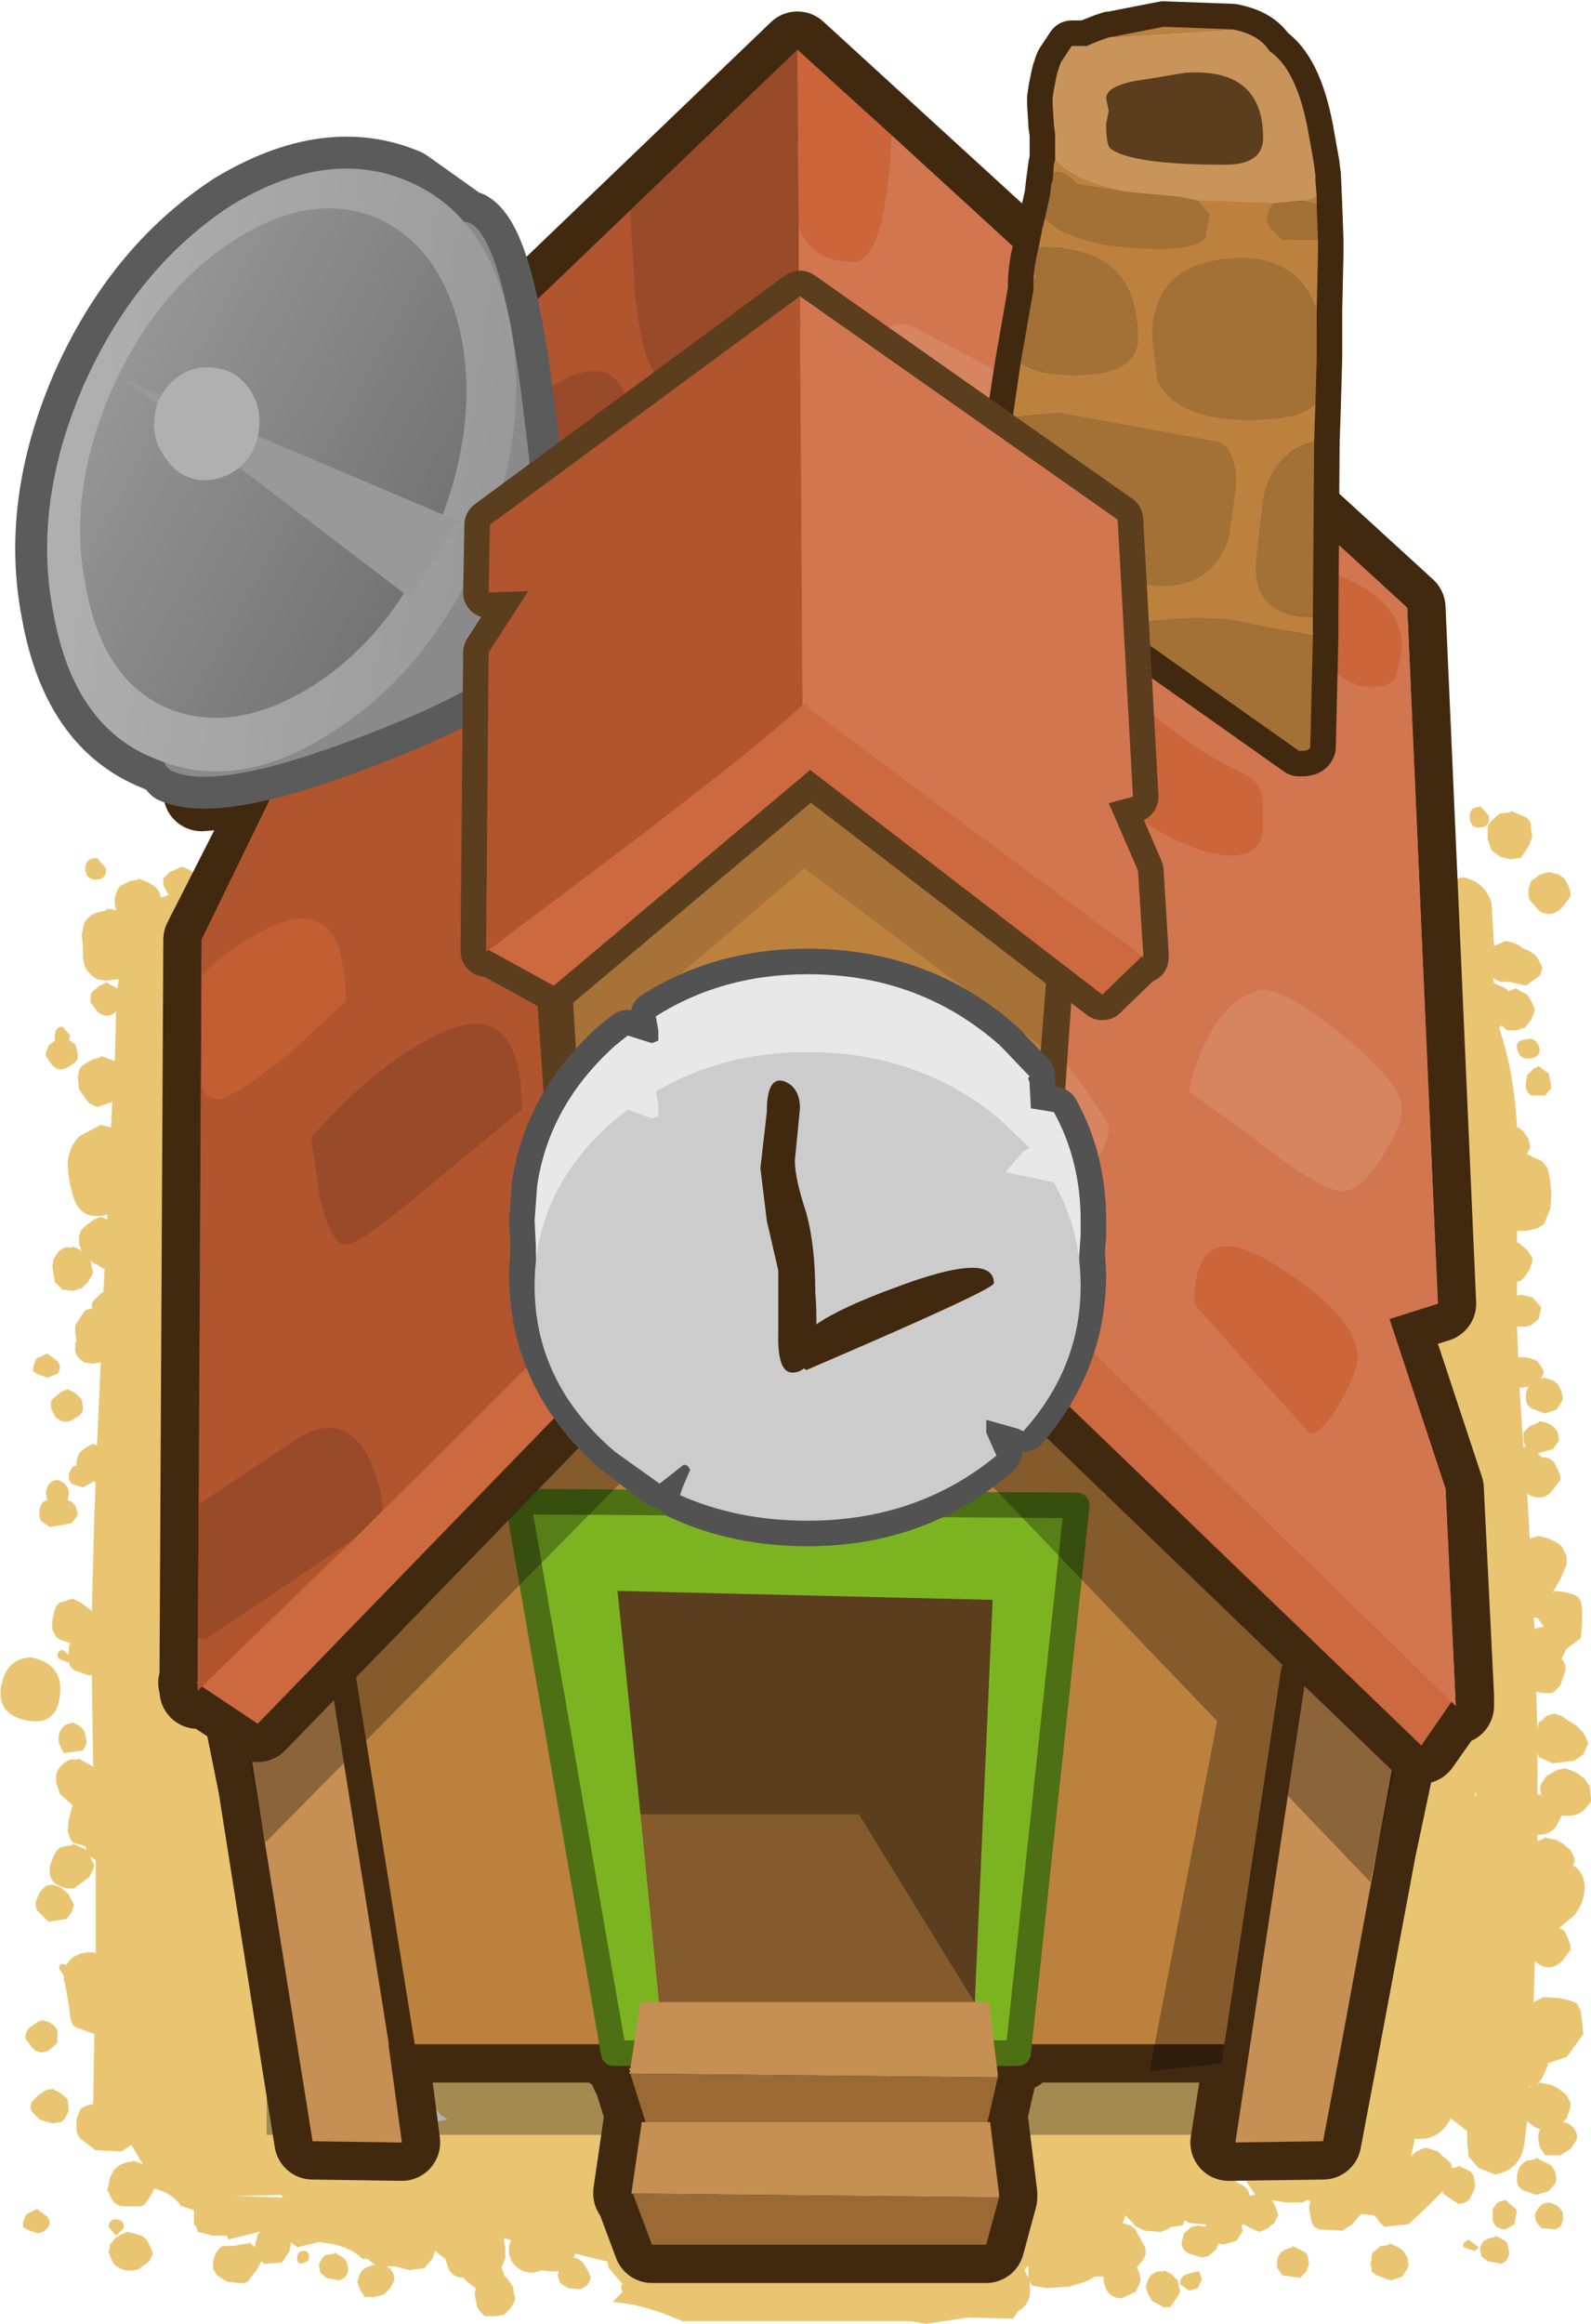 <?xml version="1.0" encoding="UTF-8" standalone="no"?>
<svg xmlns:xlink="http://www.w3.org/1999/xlink" height="91.0px" width="62.35px" xmlns="http://www.w3.org/2000/svg">
  <g transform="matrix(1.0, 0.0, 0.0, 1.0, -0.3, 27.15)">
    <path d="M61.85 7.8 L61.85 7.95 61.55 8.35 Q61.15 8.8 60.65 8.55 L60.25 8.1 60.2 7.95 60.2 7.8 60.2 7.65 60.25 7.5 60.3 7.35 60.45 7.25 60.65 7.1 61.0 7.0 61.4 7.1 61.6 7.25 61.75 7.5 61.85 7.8 M61.1 15.45 L60.85 15.75 60.3 15.75 60.2 15.65 60.1 15.5 60.1 15.2 60.15 14.95 60.4 14.7 60.6 14.6 61.0 14.9 61.1 15.45 M60.6 54.4 L60.85 54.45 61.1 54.5 61.4 54.65 61.7 54.9 61.85 55.2 61.85 55.35 61.75 55.65 61.7 55.8 61.55 55.95 61.75 56.0 61.95 56.15 62.05 56.3 62.1 56.45 62.1 56.6 62.05 56.7 61.85 57.0 61.45 57.25 60.85 57.25 60.75 57.1 60.65 56.95 60.6 56.7 Q60.55 56.45 60.65 56.25 L60.7 56.25 60.45 56.15 60.25 56.0 60.15 55.9 60.05 56.7 Q59.95 57.8 58.9 58.0 L58.25 57.75 57.85 57.3 57.8 56.75 57.8 56.3 57.15 55.8 57.1 55.9 Q56.65 56.7 55.75 56.6 L55.6 57.3 55.8 57.1 56.15 56.95 56.35 57.0 56.65 57.1 56.8 57.25 56.85 57.3 57.0 57.4 57.15 57.55 57.2 57.75 57.25 57.75 57.45 57.7 57.45 57.65 57.75 57.8 57.95 57.9 58.05 58.05 58.1 58.35 58.1 58.5 58.05 58.65 57.9 58.95 Q57.75 59.15 57.45 59.15 L56.85 58.75 56.85 58.65 56.3 59.2 55.5 59.95 54.55 60.05 54.35 59.85 54.25 59.7 54.15 59.6 53.65 59.55 53.55 59.65 53.3 59.95 52.9 60.2 52.0 60.15 51.8 60.05 51.7 59.85 51.65 59.6 51.6 59.3 51.65 59.05 51.55 59.0 51.5 59.0 51.35 59.1 51.25 59.1 50.7 59.1 50.15 59.0 50.3 59.3 50.4 59.6 50.3 59.75 50.25 59.9 50.1 60.0 50.0 60.1 49.9 60.15 49.65 60.25 49.3 60.1 49.05 59.95 48.95 60.0 49.0 60.2 48.95 60.3 48.75 60.6 48.25 60.75 48.05 60.7 47.95 60.95 47.65 61.2 47.4 61.25 46.9 61.1 Q46.65 61.0 46.6 60.7 L46.7 60.3 47.0 60.05 47.25 60.0 47.55 60.05 47.55 60.0 47.55 59.95 47.45 59.95 46.9 59.9 46.75 59.8 46.7 59.85 46.65 60.0 46.55 60.0 46.3 60.05 46.2 60.05 46.05 60.15 45.8 60.25 45.15 60.2 44.75 60.0 44.7 59.9 44.4 59.6 44.3 59.9 44.6 60.0 44.8 60.15 44.95 60.45 45.0 60.5 45.0 60.55 45.15 60.8 45.2 60.95 45.2 61.1 45.15 61.25 45.05 61.4 44.85 61.65 44.95 61.85 45.0 62.15 44.95 62.3 44.8 62.6 44.25 62.85 Q43.85 62.85 43.65 62.5 L43.6 62.35 43.55 62.2 43.55 62.05 43.55 62.0 43.2 62.0 42.85 62.2 42.15 62.4 41.3 62.45 40.75 62.35 40.65 62.2 40.65 62.35 Q40.75 63.05 40.2 63.35 L40.0 63.65 38.25 63.6 36.6 63.85 36.0 63.75 27.05 63.75 Q25.45 63.05 24.3 63.0 L24.7 62.6 24.65 62.5 24.65 62.35 24.7 62.3 24.15 61.65 24.1 61.4 24.05 61.4 22.85 61.1 22.8 61.2 22.8 61.25 22.95 61.3 23.15 61.45 23.25 61.6 23.4 61.9 23.45 62.05 23.4 62.2 23.3 62.35 23.05 62.5 22.55 62.45 22.25 62.25 22.2 62.1 22.15 61.95 22.2 61.8 21.85 61.8 21.55 61.75 21.2 61.85 Q20.65 61.85 20.35 61.4 L20.25 61.1 20.25 60.95 20.25 60.8 20.3 60.65 20.35 60.6 20.25 60.55 20.1 60.5 20.05 60.5 20.05 60.6 20.1 60.85 20.1 61.3 19.95 61.65 20.0 61.75 20.05 61.9 20.05 61.95 20.2 62.1 20.4 62.4 20.45 62.7 20.5 62.85 20.45 63.0 20.3 63.25 20.05 63.5 19.7 63.55 19.3 63.55 19.1 63.35 19.0 63.2 18.95 62.95 18.9 62.65 18.95 62.45 18.8 62.35 18.5 62.1 18.5 62.05 Q18.1 62.05 17.9 61.75 L17.75 61.3 17.35 61.0 17.25 61.3 16.95 61.65 16.75 61.7 16.65 61.7 16.35 61.75 15.8 61.6 15.55 61.6 15.45 61.6 15.6 61.7 15.7 61.85 15.75 62.0 15.75 62.15 15.6 62.45 15.35 62.7 14.95 62.8 14.6 62.8 14.5 62.65 14.4 62.5 14.35 62.35 14.3 62.2 14.35 62.05 14.4 61.9 14.5 61.75 14.65 61.65 14.9 61.55 15.0 61.55 14.7 61.3 14.5 61.3 Q13.95 60.75 12.8 60.65 L11.95 60.85 11.7 60.65 11.7 60.7 11.65 61.0 11.35 61.45 10.65 61.5 10.55 61.4 10.35 61.75 10.0 62.2 9.9 62.25 9.65 62.25 9.2 62.2 8.8 61.95 8.65 61.7 8.65 61.55 8.65 61.4 8.7 61.25 8.75 61.1 8.85 60.95 8.95 60.85 9.05 60.8 9.25 60.8 9.45 60.8 9.7 60.75 10.05 60.7 10.05 60.65 10.3 60.85 10.3 60.75 10.4 60.35 10.5 60.25 10.45 60.25 9.25 60.55 9.2 60.4 9.1 60.4 8.65 60.4 8.05 60.25 8.0 60.05 7.9 59.95 7.9 59.8 7.9 59.5 7.9 59.4 7.45 59.25 7.4 59.25 Q7.1 58.75 6.35 58.55 L6.25 58.75 6.1 59.0 5.95 59.2 5.8 59.25 5.2 59.25 Q4.8 59.25 4.65 58.9 L4.5 58.6 4.55 58.45 4.6 58.15 4.75 57.85 Q5.05 57.5 5.5 57.5 L5.5 57.45 5.9 57.6 5.45 56.85 5.05 57.1 4.05 57.05 3.45 56.6 3.35 56.45 3.3 56.3 3.3 56.15 3.3 56.0 3.3 55.85 3.35 55.7 3.4 55.55 3.5 55.4 3.7 55.3 3.95 55.25 4.0 52.5 3.3 52.25 3.15 52.15 3.05 51.85 3.0 51.4 2.9 50.8 2.8 50.35 2.8 50.2 2.65 50.0 Q2.55 49.8 2.75 49.75 L2.9 49.8 3.0 49.65 3.15 49.5 3.35 49.4 3.45 49.35 3.75 49.3 3.95 49.3 4.05 49.35 4.05 45.7 3.85 45.55 3.85 45.6 4.0 45.9 3.95 46.05 3.8 46.35 3.2 46.8 Q2.75 46.85 2.4 46.55 L2.3 46.4 2.25 46.25 2.25 45.95 2.35 45.65 2.5 45.35 2.65 45.2 2.85 45.15 3.15 45.1 3.15 45.05 3.5 45.2 3.7 45.3 3.65 45.2 3.65 45.15 3.15 45.0 3.05 44.85 2.95 44.55 3.0 44.1 3.1 43.7 3.15 43.55 2.65 43.1 2.5 42.65 2.5 42.35 2.55 42.2 2.65 42.05 2.8 41.9 2.95 41.8 3.05 41.75 3.35 41.75 3.35 41.7 3.9 42.0 3.95 42.05 3.9 38.45 3.75 38.45 3.2 38.25 3.05 38.1 3.0 37.95 2.95 37.95 2.6 37.8 Q2.45 37.55 2.75 37.45 L3.0 37.65 3.0 37.35 3.05 37.2 2.65 37.05 2.5 36.95 2.4 36.75 2.35 36.65 2.35 36.5 2.35 36.35 2.4 36.05 2.5 35.75 2.65 35.6 2.85 35.55 3.15 35.45 3.45 35.6 3.8 35.85 3.9 35.95 4.0 32.1 4.05 30.9 3.95 30.85 3.9 30.9 3.55 31.1 3.1 30.95 3.0 30.8 3.0 30.65 3.0 30.55 3.1 30.35 3.2 30.25 3.3 30.25 3.3 30.2 3.3 30.05 3.35 29.9 3.4 29.75 3.65 29.55 3.9 29.4 3.95 29.4 4.1 29.45 4.25 26.2 3.95 26.25 3.6 26.2 3.4 26.05 3.3 25.9 3.25 25.75 3.25 25.6 3.25 25.45 3.3 25.35 3.25 25.05 3.25 24.75 3.4 24.5 3.65 24.15 3.85 24.1 3.9 24.1 3.9 24.05 3.9 23.9 3.95 23.8 4.25 23.5 4.35 23.45 4.4 22.55 4.15 22.4 3.95 22.3 3.85 22.2 3.9 22.5 3.95 22.65 3.9 22.8 3.75 23.05 3.5 23.3 3.15 23.4 2.75 23.35 2.55 23.15 2.45 23.05 2.4 22.75 2.35 22.45 2.4 22.15 2.5 22.0 2.6 21.85 2.75 21.75 2.85 21.7 3.15 21.7 3.15 21.65 3.45 21.8 3.5 21.85 3.4 21.55 3.4 21.25 3.45 21.1 3.5 21.0 3.65 20.85 4.0 20.6 4.25 20.5 4.5 20.6 4.5 20.4 4.35 20.45 Q3.5 20.6 3.2 19.8 3.0 19.2 2.95 18.5 2.95 17.85 3.4 17.35 L4.25 16.9 4.65 17.0 4.7 16.0 4.4 16.1 4.1 16.2 3.8 16.05 3.6 15.8 3.4 15.5 3.35 15.05 3.4 14.75 3.5 14.6 3.65 14.5 3.9 14.35 4.25 14.25 4.25 14.2 4.65 14.35 4.8 14.4 4.85 12.45 4.8 12.5 Q4.5 12.75 4.15 12.5 L3.85 12.1 3.85 11.95 3.85 11.8 3.95 11.65 4.2 11.45 4.45 11.35 4.45 11.3 4.7 11.45 4.9 11.55 4.95 11.2 4.85 11.2 4.45 11.25 4.1 11.2 3.9 11.05 3.75 10.9 3.65 10.75 3.6 10.6 3.55 10.35 3.55 9.9 3.5 9.45 3.6 9.0 3.7 8.85 3.85 8.7 4.05 8.6 4.45 8.5 4.45 8.45 4.65 8.45 4.85 8.5 4.8 8.3 4.8 8.0 4.9 7.7 5.0 7.55 5.2 7.45 5.4 7.35 5.7 7.3 5.7 7.25 6.1 7.4 6.35 7.55 6.45 7.65 6.55 7.8 6.6 7.95 6.6 8.0 6.9 7.9 6.9 7.85 6.85 7.8 6.7 7.5 6.7 7.35 6.7 7.25 6.95 7.0 7.4 6.8 7.45 6.8 7.7 6.9 7.9 7.05 8.0 7.2 8.05 7.45 8.0 7.6 7.95 7.75 7.8 7.9 7.85 8.25 7.6 8.65 7.8 8.65 8.15 8.8 8.45 9.05 8.6 9.35 8.6 9.5 8.55 9.65 8.5 9.8 8.45 9.95 8.4 10.05 8.1 10.35 Q8.95 11.5 8.75 13.65 8.65 14.55 8.7 15.55 L9.2 22.8 9.4 25.45 9.45 30.2 9.5 32.1 9.65 34.0 Q12.7 33.7 12.6 37.6 L12.55 40.65 Q13.35 41.45 13.65 42.75 L14.15 46.05 14.5 49.35 14.6 51.6 19.25 51.25 21.75 51.55 26.0 51.85 33.2 52.2 34.9 52.6 38.6 52.2 46.05 51.75 49.45 51.1 Q50.0 51.05 50.1 53.0 L51.2 50.7 Q51.7 49.8 52.6 49.3 L52.6 48.55 52.7 47.25 52.85 45.9 Q52.85 45.0 53.7 44.55 L53.7 44.4 53.7 44.25 53.7 43.95 53.7 43.55 53.85 43.1 54.1 42.8 54.2 42.75 53.9 42.45 53.85 42.3 53.8 42.15 53.8 42.0 53.8 41.85 53.8 41.7 53.85 41.4 53.9 41.25 54.0 41.1 54.2 40.95 54.3 40.9 54.45 40.85 54.75 40.8 54.75 40.75 54.8 40.75 54.8 40.55 55.2 39.9 Q55.5 39.6 55.95 39.6 L56.2 39.7 56.2 39.6 55.75 39.2 55.6 38.6 55.65 38.15 55.75 37.85 55.9 37.75 56.15 37.6 56.25 37.6 56.2 36.35 Q56.1 35.25 57.0 34.75 L57.25 34.75 57.9 35.0 58.1 35.25 58.15 35.35 57.95 31.35 Q57.5 32.75 57.0 32.75 55.35 32.75 55.05 30.25 L55.05 27.6 Q55.05 23.25 57.0 21.95 57.4 21.65 57.75 21.65 L57.55 16.95 57.55 16.5 57.5 16.45 56.95 16.2 56.8 16.1 56.7 15.05 56.75 13.75 56.75 13.15 55.95 12.5 55.85 12.25 55.85 12.1 55.95 11.85 56.35 11.45 56.95 11.3 56.95 10.7 56.75 9.95 Q56.55 9.6 56.7 9.25 L56.45 9.1 56.25 8.95 56.1 8.8 55.95 8.5 55.85 8.2 55.85 8.05 55.95 7.8 Q56.15 7.5 56.45 7.45 L57.65 7.2 Q58.5 7.4 58.75 8.2 L58.85 9.85 58.85 9.9 58.95 9.85 59.3 9.7 59.55 9.75 59.8 9.85 60.0 10.0 60.15 10.05 60.4 10.2 60.55 10.35 60.7 10.65 60.75 10.75 60.65 11.05 60.1 11.45 59.45 11.3 59.3 11.3 59.1 11.3 58.8 11.15 58.85 11.35 59.3 11.55 59.45 11.7 59.45 11.65 59.7 11.55 59.95 11.7 60.15 11.8 60.25 11.95 60.4 12.25 60.45 12.4 60.4 12.55 60.3 12.8 60.05 13.1 59.7 13.2 59.35 13.2 59.15 13.0 59.05 13.1 Q59.65 14.9 59.75 17.0 L59.8 17.0 60.0 17.15 60.2 17.45 60.25 17.7 60.25 17.85 60.15 18.0 60.15 18.05 60.45 18.2 60.7 18.3 60.85 18.45 60.95 18.6 61.05 19.05 61.1 19.65 61.05 20.2 60.8 20.8 60.55 20.95 60.1 21.05 59.75 21.05 59.75 21.5 59.85 21.55 60.15 21.8 60.35 22.1 60.35 22.25 60.3 22.4 60.25 22.55 60.15 22.7 60.05 22.85 59.9 23.0 59.75 23.05 59.75 23.6 59.9 23.55 60.35 23.65 60.7 24.05 60.6 24.5 60.3 24.75 60.1 24.8 59.9 24.8 59.75 24.8 59.8 26.0 59.9 26.0 60.1 26.0 60.3 26.05 60.55 26.15 60.75 26.45 60.8 26.6 60.7 26.85 60.8 26.8 61.15 26.9 61.35 27.05 61.5 27.35 61.55 27.6 61.5 27.75 61.3 28.05 60.85 28.2 60.3 28.0 60.15 27.85 60.1 27.7 60.1 27.55 60.1 27.4 60.15 27.25 60.2 27.15 59.85 27.2 60.0 29.55 60.05 29.5 60.1 29.5 60.05 29.4 60.0 29.25 60.0 29.1 60.0 28.95 60.25 28.7 60.6 28.55 60.6 28.5 60.85 28.55 61.1 28.65 61.25 28.8 61.35 28.95 61.4 29.25 61.3 29.4 61.15 29.6 60.6 29.75 60.55 29.75 60.7 29.9 61.0 29.95 61.2 30.1 61.35 30.4 61.45 30.65 61.45 30.8 61.15 31.2 Q60.8 31.65 60.25 31.4 L60.15 31.35 60.25 33.1 60.6 33.0 61.0 33.1 61.3 33.25 61.5 33.4 61.65 33.7 61.7 33.8 61.7 34.1 61.45 34.7 61.15 35.2 61.2 35.2 61.2 35.15 61.65 35.2 62.0 35.3 62.15 35.4 62.25 35.55 62.3 35.85 62.3 36.45 62.25 37.0 61.65 37.45 61.65 37.5 61.5 37.8 61.6 37.95 61.65 38.1 61.65 38.25 61.55 38.55 61.45 38.85 61.2 39.1 61.1 39.15 60.8 39.15 60.5 39.1 60.55 40.55 60.6 40.3 60.75 40.2 60.9 40.05 61.2 39.95 61.5 40.05 61.8 40.25 62.05 40.4 62.35 40.7 62.55 41.1 62.35 41.55 62.0 41.8 61.15 41.9 60.6 41.65 60.55 41.5 60.55 43.15 60.6 43.1 60.7 43.15 60.65 42.85 60.7 42.7 60.8 42.55 60.9 42.4 61.35 42.15 61.65 42.1 62.05 42.25 62.4 42.5 62.6 42.8 62.65 43.25 62.65 43.4 62.45 43.65 Q62.15 44.0 61.65 43.95 L61.5 43.95 61.45 44.05 61.3 44.35 Q61.05 44.7 60.6 44.7 L60.55 44.7 60.55 44.95 60.8 44.85 60.8 44.8 61.05 44.85 61.3 44.9 61.55 45.05 61.85 45.3 62.0 45.6 62.0 45.75 61.95 45.9 62.1 46.0 Q62.4 46.3 62.4 46.75 62.4 47.35 62.0 47.85 L61.4 48.35 61.6 48.45 61.75 48.75 61.85 49.05 61.85 49.2 61.55 49.6 Q61.15 50.05 60.65 49.8 L60.45 49.65 60.4 51.25 60.8 51.05 61.45 51.1 61.85 51.2 62.1 51.3 62.25 51.6 62.35 52.5 61.7 53.4 60.95 53.65 60.95 53.75 60.75 54.2 60.6 54.4 60.55 54.5 60.6 54.45 60.6 54.4 M58.3 4.4 L58.65 4.8 Q58.7 5.25 58.3 5.25 57.95 5.3 57.9 4.9 57.85 4.45 58.3 4.45 L58.3 4.4 M59.2 4.7 L59.5 4.65 59.5 4.6 59.85 4.75 60.1 4.85 60.25 5.0 60.3 5.15 60.3 5.3 60.35 5.6 60.25 5.9 60.1 6.15 59.9 6.45 59.8 6.45 59.5 6.5 59.1 6.4 58.75 6.15 58.7 6.0 58.65 5.85 58.6 5.7 58.6 5.55 58.6 5.4 58.6 5.25 58.65 5.1 58.8 4.95 58.95 4.8 59.1 4.7 59.2 4.7 M60.6 13.8 Q60.75 14.2 60.3 14.3 59.9 14.35 59.8 14.05 59.6 13.6 60.1 13.55 60.45 13.45 60.6 13.8 M60.55 36.6 L60.8 36.55 60.55 36.2 60.4 36.2 60.45 36.65 60.55 36.6 M58.15 43.1 L58.1 43.05 58.1 43.1 58.1 43.2 58.15 43.2 58.15 43.1 M4.45 6.85 Q4.5 7.25 4.1 7.3 3.7 7.3 3.65 6.95 3.6 6.45 4.1 6.45 L4.45 6.85 M3.05 13.4 L3.0 13.6 3.05 13.6 3.25 13.75 3.3 13.9 3.35 14.15 3.35 14.3 3.25 14.45 2.95 14.65 Q2.55 14.85 2.3 14.5 L2.1 14.2 2.1 14.05 2.15 13.95 2.2 13.8 2.45 13.6 2.45 13.35 Q2.5 13.05 2.75 13.05 L3.05 13.4 M2.95 27.25 L3.25 27.4 3.4 27.55 3.5 27.65 3.55 27.95 3.55 28.1 3.45 28.25 3.15 28.45 Q2.75 28.65 2.45 28.3 L2.3 28.0 2.3 27.85 2.3 27.7 2.4 27.6 2.7 27.35 2.95 27.25 M2.55 26.65 L2.15 26.8 1.75 26.65 1.6 26.55 1.6 26.4 1.65 26.25 1.7 26.1 Q1.75 26.0 1.85 26.0 L2.15 25.85 2.55 26.15 Q2.75 26.4 2.55 26.65 M3.25 31.8 L3.3 31.95 3.35 32.1 3.3 32.25 3.1 32.5 2.25 32.65 1.9 32.4 1.85 32.25 1.85 32.1 1.85 31.95 1.9 31.8 2.0 31.65 2.15 31.6 2.1 31.3 Q2.15 30.85 2.55 30.8 3.0 30.95 3.0 31.35 L2.95 31.6 3.1 31.65 3.25 31.8 M0.4 38.65 Q0.65 37.8 1.5 37.75 2.8 38.0 2.65 39.25 2.5 40.5 1.25 40.2 0.05 39.9 0.4 38.65 M3.65 40.8 L3.7 41.1 3.55 41.4 2.8 41.5 2.6 41.1 2.6 40.95 2.6 40.8 2.65 40.65 2.75 40.5 2.85 40.4 3.15 40.3 3.35 40.4 3.5 40.5 3.6 40.65 3.65 40.8 M1.75 47.65 L1.7 47.5 1.7 47.35 1.75 47.2 1.85 46.95 2.1 46.7 2.35 46.65 2.65 46.75 2.85 46.9 3.0 47.05 3.15 47.35 3.2 47.45 3.1 47.75 2.9 48.0 2.2 48.1 1.75 47.65 M38.65 56.4 L35.9 56.25 34.65 56.05 29.7 56.7 25.5 57.25 26.55 57.45 26.95 57.65 27.1 57.9 26.9 58.2 26.9 58.25 27.1 59.25 27.1 59.55 27.3 60.65 27.0 61.75 26.9 61.95 27.25 61.95 Q27.4 60.5 29.8 60.25 32.3 60.0 32.3 61.9 L32.3 62.15 34.05 62.1 38.1 62.25 38.05 61.85 Q37.95 61.5 38.1 61.1 L38.5 60.5 38.8 60.25 38.65 59.5 38.35 58.3 Q38.25 57.7 38.45 57.15 L38.65 56.75 38.65 56.4 M14.5 54.6 L14.5 54.9 14.5 55.2 14.5 55.5 14.5 55.8 14.7 56.0 16.7 56.05 Q16.85 55.95 16.95 55.95 L17.05 56.0 17.85 55.85 17.6 55.7 17.45 55.5 14.5 54.4 14.5 54.6 M12.1 61.5 Q11.9 61.45 11.95 61.2 12.0 60.95 12.3 61.0 12.5 61.15 12.35 61.4 L12.1 61.5 M13.4 61.05 L13.65 61.2 13.8 61.3 13.9 61.45 13.95 61.75 13.9 61.9 13.8 62.05 13.6 62.15 13.1 62.05 12.85 61.85 12.8 61.55 12.85 61.4 12.95 61.25 13.05 61.15 13.15 61.15 13.4 61.1 13.4 61.05 M11.3 58.8 L9.55 58.85 11.4 58.9 11.3 58.8 M2.25 52.05 L2.45 52.2 2.55 52.35 2.55 52.65 2.55 52.8 2.5 52.9 2.2 53.15 Q1.75 53.35 1.5 52.95 L1.3 52.7 1.3 52.55 1.35 52.4 1.45 52.25 1.75 52.05 1.95 51.95 2.25 52.05 M2.1 54.7 L2.35 54.65 2.65 54.8 2.95 55.05 3.0 55.5 2.85 55.8 2.7 55.95 2.35 56.0 1.85 55.85 1.6 55.6 1.5 55.45 1.5 55.3 1.55 55.15 1.8 54.9 2.1 54.7 M1.75 59.35 L2.15 59.65 Q2.35 59.9 2.15 60.1 2.0 60.3 1.75 60.3 L1.35 60.15 1.2 60.05 1.2 59.9 1.25 59.75 1.3 59.6 1.45 59.5 1.75 59.35 M4.55 61.05 L4.6 60.9 4.6 60.75 4.7 60.65 4.8 60.5 5.05 60.35 5.3 60.25 5.5 60.3 5.85 60.4 6.05 60.55 6.2 60.85 6.3 61.1 6.15 61.4 5.75 61.7 Q5.2 61.9 4.75 61.5 L4.55 61.05 M4.55 60.05 Q4.6 59.75 4.85 59.75 5.2 59.8 5.15 60.1 L4.85 60.4 4.55 60.05 M61.0 58.65 L60.5 58.8 59.95 58.6 59.8 58.45 59.75 58.3 59.75 58.15 59.75 58.0 59.8 57.85 59.85 57.7 60.0 57.55 60.15 57.45 60.25 57.45 60.45 57.4 60.5 57.35 60.8 57.5 61.1 57.65 61.25 57.9 61.3 58.2 61.25 58.35 61.0 58.65 M61.25 60.15 L60.7 60.1 60.5 59.85 60.45 59.6 60.5 59.45 60.6 59.3 60.7 59.2 60.75 59.15 61.0 59.1 61.3 59.2 61.45 59.35 61.55 59.5 61.55 59.8 61.5 59.95 61.45 60.05 61.25 60.15 M60.3 54.55 L60.4 54.55 60.2 54.55 60.2 54.6 60.3 54.55 M51.25 60.95 L51.45 61.05 51.55 61.2 51.6 61.5 51.55 61.65 51.5 61.8 51.25 62.05 50.55 61.95 50.35 61.65 50.35 61.5 50.35 61.35 50.4 61.2 50.5 61.05 50.65 60.95 50.95 60.85 50.95 60.8 51.25 60.95 M54.05 61.2 L54.1 61.05 54.3 60.9 54.4 60.8 54.5 60.8 54.75 60.75 54.75 60.7 55.1 60.85 55.3 61.0 55.45 61.25 55.5 61.55 55.45 61.7 55.25 62.0 54.8 62.15 54.25 61.95 54.05 61.8 54.05 61.65 54.0 61.5 54.05 61.35 54.05 61.2 M57.65 60.85 L57.65 60.7 57.85 60.55 58.25 60.85 58.1 61.0 57.65 60.85 M59.65 59.95 L59.3 60.15 Q58.9 60.15 58.8 59.8 L58.8 59.65 58.8 59.5 58.8 59.35 58.9 59.2 59.0 59.1 59.1 59.05 59.3 59.0 59.75 59.4 59.65 59.95 M58.9 60.4 L59.2 60.55 59.35 60.65 59.4 60.8 59.45 61.1 59.4 61.25 59.3 61.4 59.15 61.5 58.6 61.4 58.35 61.2 58.3 60.9 58.35 60.75 58.45 60.6 58.55 60.55 58.65 60.5 58.9 60.45 58.9 60.4 M40.6 61.6 L40.55 61.6 40.45 61.75 40.6 62.05 40.6 61.9 40.6 61.75 40.6 61.6 M49.2 58.6 L49.25 58.75 49.3 58.85 49.4 58.8 49.5 58.8 49.15 58.3 49.15 58.15 49.15 58.0 Q48.9 57.95 48.8 58.15 L48.75 58.3 48.85 58.35 49.05 58.45 49.2 58.6 M45.9 61.8 L45.9 61.75 46.2 61.9 46.45 62.15 46.55 62.6 46.3 63.0 46.15 63.2 45.9 63.2 45.45 62.95 45.3 62.7 45.2 62.4 45.25 62.25 45.3 62.1 45.4 61.95 45.55 61.85 45.65 61.8 45.9 61.8 M47.25 61.8 L47.3 61.8 47.4 62.1 47.25 62.45 46.9 62.55 46.55 62.3 46.55 62.2 46.6 62.05 46.7 61.95 47.0 61.85 47.25 61.8" fill="#e9c572" fill-rule="evenodd" stroke="none"/>
    <path d="M51.55 13.15 L51.55 56.45 10.75 56.45 10.75 13.15 51.55 13.15" fill="#000000" fill-opacity="0.302" fill-rule="evenodd" stroke="none"/>
    <path d="M56.0 37.25 L54.3 45.25 52.85 53.0 52.15 56.7 48.45 56.75 49.05 52.9 40.25 52.9 40.2 53.25 39.3 53.25 39.4 54.05 39.4 54.15 39.4 54.2 39.0 55.95 39.1 55.95 39.45 58.75 39.45 58.8 39.45 58.9 38.95 60.75 25.85 60.75 25.1 58.75 25.05 58.75 25.05 58.7 25.45 55.95 25.6 55.95 25.0 54.05 24.95 54.05 25.0 53.95 24.95 53.85 25.0 53.85 25.1 53.25 24.35 53.25 24.35 52.9 15.55 52.9 16.05 56.75 12.55 56.7 11.95 52.95 10.35 42.8 9.4 38.1 9.55 37.9 9.0 34.5 8.75 33.3 8.8 33.2 30.35 0.25 55.95 35.6 56.05 35.65 55.8 37.0 56.0 37.25" fill="#412910" fill-rule="evenodd" stroke="none"/>
    <path d="M56.0 37.25 L55.8 37.0 56.05 35.65 55.95 35.6 30.35 0.25 8.8 33.2 8.75 33.3 9.0 34.5 9.55 37.9 9.4 38.1 10.35 42.8 11.95 52.95 12.55 56.7 16.05 56.75 15.55 52.9 24.35 52.9 24.35 53.25 25.1 53.25 25.0 53.85 24.95 53.85 25.0 53.95 24.95 54.05 25.0 54.05 25.6 55.95 25.45 55.95 25.05 58.7 25.05 58.75 25.1 58.75 25.85 60.75 38.95 60.75 39.45 58.9 39.45 58.8 39.45 58.75 39.1 55.95 39.0 55.95 39.4 54.2 39.4 54.15 39.4 54.05 39.3 53.25 40.2 53.25 40.25 52.9 49.05 52.9 48.45 56.75 52.15 56.7 52.85 53.0 54.3 45.25 56.0 37.25 Z" fill="none" stroke="#412910" stroke-linecap="round" stroke-linejoin="round" stroke-width="3.0"/>
    <path d="M8.75 33.3 L30.35 0.25 56.0 35.65 52.35 52.9 12.95 52.9 8.75 33.3" fill="#bd813e" fill-rule="evenodd" stroke="none"/>
    <path d="M8.8 33.2 Q11.2 32.1 12.45 30.45 L16.05 56.75 12.55 56.7 11.95 52.95 8.8 33.2 M52.2 32.75 L56.05 35.65 52.85 53.0 52.15 56.7 48.45 56.75 52.2 32.75" fill="#c68f53" fill-rule="evenodd" stroke="none"/>
    <path d="M24.35 53.25 L20.6 31.65 42.5 31.8 40.2 53.25 24.35 53.25" fill="#7cb421" fill-rule="evenodd" stroke="none"/>
    <path d="M24.35 53.25 L20.6 31.65 42.5 31.8 40.2 53.25 24.35 53.25" fill="#7cb421" fill-rule="evenodd" stroke="none"/>
    <path d="M24.35 53.25 L20.6 31.65 42.5 31.8 40.2 53.25 24.35 53.25 Z" fill="none" stroke="#4e7014" stroke-linecap="round" stroke-linejoin="round" stroke-width="1.0"/>
    <path d="M25.4 43.9 L24.5 35.15 39.2 35.5 38.5 51.3 33.95 43.9 25.4 43.9" fill="#5b3e1e" fill-rule="evenodd" stroke="none"/>
    <path d="M25.4 43.9 L33.95 43.9 38.5 51.3 38.45 51.85 26.15 51.5 25.4 43.9" fill="#855a2c" fill-rule="evenodd" stroke="none"/>
    <path d="M54.0 46.55 L50.75 43.15 48.65 53.6 45.35 53.95 48.0 40.25 31.95 23.5 10.7 45.0 9.4 38.1 31.2 5.3 56.0 37.25 54.0 46.55" fill="#000000" fill-opacity="0.298" fill-rule="evenodd" stroke="none"/>
    <path d="M48.2 56.8 L51.0 38.3 M13.5 37.0 L16.6 56.35" fill="none" stroke="#412910" stroke-linecap="round" stroke-linejoin="round" stroke-width="1.0"/>
    <path d="M25.0 53.85 L25.4 51.25 39.05 51.25 39.4 54.05 39.4 54.15 39.4 54.2 25.0 54.05 24.95 54.05 25.0 53.95 25.0 53.85 M39.0 55.95 L39.1 55.95 39.45 58.75 39.45 58.8 39.45 58.9 25.1 58.75 25.05 58.75 25.05 58.7 25.45 55.95 25.6 55.95 39.0 55.95" fill="#c68f53" fill-rule="evenodd" stroke="none"/>
    <path d="M39.4 54.2 L39.0 55.95 25.6 55.95 25.0 54.05 39.4 54.2 M39.45 58.9 L38.95 60.75 25.85 60.75 25.1 58.75 39.45 58.9" fill="#9b6933" fill-rule="evenodd" stroke="none"/>
    <path d="M25.0 53.95 L24.95 53.85 25.0 53.85 25.0 53.95" fill="#cccccc" fill-rule="evenodd" stroke="none"/>
    <path d="M31.55 -25.2 L55.45 -3.35 56.65 23.9 54.75 24.5 56.95 31.15 57.35 39.25 57.35 39.3 57.35 39.65 57.2 39.5 56.0 41.2 32.0 18.1 10.4 40.35 8.2 38.9 8.05 39.05 8.05 38.8 8.0 38.75 8.05 38.7 8.2 9.65 11.25 3.65 8.2 3.9 8.25 -2.85 31.55 -25.2" fill="#412910" fill-rule="evenodd" stroke="none"/>
    <path d="M31.55 -25.2 L55.45 -3.35 56.65 23.9 54.75 24.5 56.95 31.15 57.35 39.25 57.35 39.3 57.35 39.65 57.2 39.5 56.0 41.2 32.0 18.1 10.4 40.35 8.2 38.9 8.05 39.05 8.05 38.8 8.0 38.75 8.05 38.7 8.2 9.65 11.25 3.65 8.2 3.9 8.25 -2.85 31.55 -25.2 Z" fill="none" stroke="#412910" stroke-linecap="round" stroke-linejoin="round" stroke-width="3.0"/>
    <path d="M56.0 41.2 L32.0 18.1 10.4 40.35 8.0 38.75 32.15 13.5 57.35 39.25 56.0 41.2" fill="#cd693f" fill-rule="evenodd" stroke="none"/>
    <path d="M31.75 14.9 Q28.3 19.4 8.05 39.05 L8.2 9.65 11.05 3.8 8.2 3.9 8.25 -2.85 31.55 -25.2 31.75 14.9" fill="#b1552e" fill-rule="evenodd" stroke="none"/>
    <path d="M31.55 -25.2 L55.45 -3.35 56.65 23.9 54.75 24.5 56.95 31.15 57.35 39.65 32.15 15.1 Q32.1 14.5 31.75 14.9 L31.55 -25.2" fill="#d2764f" fill-rule="evenodd" stroke="none"/>
    <path d="M19.15 -9.65 Q18.3 -10.05 18.3 -8.45 L18.35 -8.15 18.2 -7.4 18.2 -6.55 Q18.35 -5.7 19.25 -5.7 20.15 -5.7 22.65 -7.4 25.1 -9.05 25.1 -9.6 25.1 -14.15 21.65 -11.85 20.0 -10.75 19.15 -9.65 M12.35 -2.95 L12.9 -0.85 Q13.6 1.2 14.55 1.2 15.45 1.2 17.25 -0.7 18.95 -2.5 18.95 -3.05 18.95 -7.2 15.65 -5.55 L12.35 -2.95 M31.6 -15.4 L31.65 -7.15 31.65 -7.9 Q29.95 -8.5 24.85 -3.8 25.05 -2.35 25.4 -0.9 26.05 2.0 26.6 2.0 26.95 2.0 29.5 -0.1 L31.65 -2.0 31.7 4.2 Q30.9 4.15 29.6 5.05 26.45 7.15 26.45 8.3 L26.9 10.6 Q27.2 11.75 27.6 12.3 26.8 12.4 25.2 13.4 22.0 15.4 22.0 16.2 L22.35 18.35 Q22.85 20.45 23.7 20.45 25.95 20.45 27.25 17.95 28.35 15.85 28.35 13.05 L28.35 12.9 28.55 12.9 Q29.35 12.9 31.15 11.1 L31.75 10.5 31.75 14.9 Q28.95 18.55 15.25 32.05 L15.3 31.85 Q15.15 30.65 14.65 29.75 13.6 28.0 11.7 29.35 L8.1 31.75 8.2 9.65 11.05 3.8 8.2 3.9 8.25 -2.85 25.0 -18.9 25.2 -15.5 Q25.55 -12.3 26.4 -12.3 27.6 -12.3 29.45 -13.45 30.9 -14.4 31.6 -15.4 M31.65 -4.75 L31.65 -4.1 31.35 -4.65 31.65 -4.75 M31.65 -3.65 L31.65 -3.1 31.6 -3.35 31.65 -3.65 M25.9 4.55 Q25.9 0.0 22.25 2.05 L18.6 5.0 18.35 7.85 18.45 8.5 Q18.7 9.05 19.45 9.05 21.1 9.05 25.9 4.55 M13.85 12.05 Q13.85 7.65 10.7 9.25 8.95 10.15 8.2 11.1 L8.2 15.45 Q8.45 15.9 8.8 15.9 9.4 15.9 11.65 14.1 L13.85 12.05 M12.8 19.5 Q13.2 21.6 13.9 21.6 14.4 21.6 17.65 18.85 L20.75 16.3 Q20.75 11.25 16.65 13.8 14.55 15.05 12.5 17.4 L12.8 19.5 M14.2 33.1 L8.05 39.05 8.05 37.0 8.35 37.05 14.2 33.1" fill="#b1552e" fill-rule="evenodd" stroke="none"/>
    <path d="M19.15 -9.65 Q20.0 -10.75 21.65 -11.85 25.1 -14.15 25.1 -9.6 25.1 -9.05 22.65 -7.4 20.15 -5.7 19.25 -5.7 18.35 -5.7 18.2 -6.55 L18.2 -7.4 18.35 -8.15 18.3 -8.45 Q18.3 -10.05 19.15 -9.65 M31.6 -18.35 L31.6 -15.4 Q30.9 -14.4 29.45 -13.45 27.6 -12.3 26.4 -12.3 25.55 -12.3 25.2 -15.5 L25.0 -18.9 31.55 -25.2 31.6 -18.35 M31.65 -4.1 L31.65 -3.65 31.6 -3.35 31.65 -3.1 31.65 -2.0 29.5 -0.1 Q26.95 2.0 26.6 2.0 26.05 2.0 25.4 -0.9 25.05 -2.35 24.85 -3.8 29.95 -8.5 31.65 -7.9 L31.65 -7.15 31.65 -7.0 31.65 -6.7 31.65 -6.3 31.65 -4.75 31.35 -4.65 31.65 -4.1 M31.7 4.2 L31.75 10.5 31.15 11.1 Q29.35 12.9 28.55 12.9 L28.35 12.9 27.6 12.3 Q27.2 11.75 26.9 10.6 L26.45 8.3 Q26.45 7.15 29.6 5.05 30.9 4.15 31.7 4.2 M26.9 -3.9 L26.55 -3.55 26.7 -3.3 Q27.1 -3.8 26.9 -3.95 L26.9 -3.9 M8.1 31.75 L11.7 29.35 Q13.6 28.0 14.65 29.75 15.15 30.65 15.3 31.85 L15.25 32.05 14.2 33.1 8.35 37.05 8.05 37.0 8.1 31.75 M25.9 4.55 Q21.1 9.05 19.45 9.05 18.7 9.05 18.45 8.5 L18.35 7.85 18.6 5.0 22.25 2.05 Q25.9 0.0 25.9 4.55 M12.8 19.5 L12.5 17.4 Q14.55 15.05 16.65 13.8 20.75 11.25 20.75 16.3 L17.65 18.85 Q14.4 21.6 13.9 21.6 13.2 21.6 12.8 19.5" fill="#994a28" fill-rule="evenodd" stroke="none"/>
    <path d="M12.35 -2.95 L15.65 -5.55 Q18.95 -7.2 18.95 -3.05 18.95 -2.5 17.25 -0.7 15.45 1.2 14.55 1.2 13.6 1.2 12.9 -0.85 L12.35 -2.95 M28.35 12.9 L28.35 13.05 Q28.35 15.85 27.25 17.95 25.95 20.45 23.7 20.45 22.85 20.45 22.35 18.35 L22.0 16.2 Q22.0 15.4 25.2 13.4 26.8 12.4 27.6 12.3 L28.35 12.9 M13.85 12.05 L11.65 14.1 Q9.4 15.9 8.8 15.9 8.45 15.9 8.2 15.45 L8.2 11.1 Q8.95 10.15 10.7 9.25 13.85 7.65 13.85 12.05" fill="#c25e32" fill-rule="evenodd" stroke="none"/>
    <path d="M36.0 -14.4 Q34.9 -14.75 34.35 -13.05 L34.05 -11.15 Q34.05 -10.75 36.5 -9.4 38.9 -8.1 39.45 -8.1 40.05 -8.1 40.05 -8.75 L39.6 -9.5 40.5 -10.15 41.0 -10.95 Q41.0 -11.55 38.85 -12.9 L36.0 -14.4 M31.6 -15.4 L31.6 -18.35 31.65 -18.15 Q32.15 -16.9 33.75 -16.9 35.0 -16.9 35.25 -21.85 L55.45 -3.35 56.65 23.9 54.75 24.5 56.95 31.15 57.35 39.65 32.15 15.1 Q32.1 14.5 31.75 14.9 L31.75 10.5 31.7 4.2 31.65 -2.0 31.65 -3.1 31.65 -3.65 31.65 -4.1 31.65 -4.75 31.85 -4.05 32.1 -3.1 31.7 -2.9 31.7 -2.5 Q31.7 -2.2 32.0 -1.9 L31.85 -1.65 32.45 -0.85 33.25 0.05 33.3 0.1 Q34.9 1.8 35.7 1.8 L35.8 1.65 36.5 1.8 Q37.1 1.8 37.5 -1.95 L37.5 -2.05 37.8 -2.75 34.6 -5.75 Q32.3 -7.6 31.65 -7.15 L31.6 -15.4 M26.9 -3.9 L26.9 -3.95 Q27.1 -3.8 26.7 -3.3 L26.55 -3.55 26.9 -3.9 M35.5 -11.65 L35.7 -11.55 35.25 -11.45 35.5 -11.65 M45.1 9.5 L45.25 8.5 Q45.25 6.15 41.5 4.5 37.75 2.85 37.75 6.55 L39.4 8.3 Q41.5 10.3 43.25 10.3 44.65 10.3 45.1 9.5 M49.8 5.4 L49.8 4.4 Q49.8 3.5 49.05 3.15 47.3 2.35 45.5 0.85 44.35 -0.65 42.95 0.4 41.75 1.3 41.75 2.25 L44.1 4.3 Q46.8 6.35 48.6 6.35 49.65 6.35 49.8 5.4 M54.0 -0.25 Q54.75 -0.25 55.0 -0.6 L55.25 -1.75 Q55.25 -3.45 53.25 -4.4 51.25 -5.4 51.25 -2.4 L52.05 -1.35 Q53.1 -0.25 54.0 -0.25 M46.9 15.6 L49.35 17.35 Q52.05 19.5 52.9 19.5 53.65 19.5 54.5 18.1 55.25 16.9 55.25 16.25 55.25 15.35 53.0 13.45 50.75 11.6 49.75 11.6 48.35 11.9 47.5 13.75 47.05 14.7 46.9 15.6 M43.0 18.65 Q43.75 17.75 43.75 16.9 41.55 13.45 39.4 11.3 35.0 7.05 35.0 13.45 L37.95 16.6 Q40.95 19.55 41.6 19.55 42.3 19.55 43.0 18.65 M50.3 22.4 Q47.1 20.35 47.1 23.9 L49.3 26.4 51.65 29.0 Q52.1 29.0 52.8 27.8 53.5 26.6 53.5 26.0 53.5 24.4 50.3 22.4" fill="#d2764f" fill-rule="evenodd" stroke="none"/>
    <path d="M36.0 -14.4 L38.85 -12.9 Q41.0 -11.55 41.0 -10.95 L40.5 -10.15 39.6 -9.5 40.05 -8.75 Q40.05 -8.1 39.45 -8.1 38.9 -8.1 36.5 -9.4 34.05 -10.75 34.05 -11.15 L34.35 -13.05 Q34.9 -14.75 36.0 -14.4 M31.65 -7.15 Q32.3 -7.6 34.6 -5.75 L37.8 -2.75 37.5 -2.05 37.5 -1.95 Q37.1 1.8 36.5 1.8 L35.8 1.65 35.7 1.8 Q34.9 1.8 33.3 0.1 L33.25 0.05 32.45 -0.85 31.85 -1.65 32.0 -1.9 Q31.7 -2.2 31.7 -2.5 L31.7 -2.9 32.1 -3.1 31.85 -4.05 31.65 -4.75 31.65 -6.3 31.65 -6.7 31.65 -7.0 31.65 -7.15 M35.5 -11.65 L35.25 -11.45 35.7 -11.55 35.5 -11.65 M43.0 18.65 Q42.3 19.55 41.6 19.55 40.95 19.55 37.95 16.6 L35.0 13.45 Q35.0 7.05 39.4 11.3 41.55 13.45 43.75 16.9 43.75 17.75 43.0 18.65 M46.9 15.6 Q47.05 14.7 47.5 13.75 48.35 11.9 49.75 11.6 50.75 11.6 53.0 13.45 55.25 15.35 55.25 16.25 55.25 16.9 54.5 18.1 53.65 19.5 52.9 19.5 52.05 19.5 49.35 17.35 L46.9 15.6" fill="#d78460" fill-rule="evenodd" stroke="none"/>
    <path d="M35.25 -21.85 Q35.0 -16.9 33.75 -16.9 32.15 -16.9 31.65 -18.15 L31.6 -18.35 31.55 -25.2 35.25 -21.85 M54.0 -0.25 Q53.1 -0.25 52.05 -1.35 L51.25 -2.4 Q51.25 -5.4 53.25 -4.4 55.25 -3.45 55.25 -1.75 L55.0 -0.6 Q54.75 -0.25 54.0 -0.25 M49.8 5.4 Q49.65 6.35 48.6 6.35 46.8 6.35 44.1 4.3 L41.75 2.25 Q41.75 1.3 42.95 0.4 44.35 -0.65 45.5 0.85 47.3 2.35 49.05 3.15 49.8 3.5 49.8 4.4 L49.8 5.4 M45.1 9.5 Q44.65 10.3 43.25 10.3 41.5 10.3 39.4 8.3 L37.75 6.55 Q37.75 2.85 41.5 4.5 45.25 6.15 45.25 8.5 L45.1 9.5 M50.3 22.4 Q53.5 24.4 53.5 26.0 53.5 26.6 52.8 27.8 52.1 29.0 51.65 29.0 L49.3 26.4 47.1 23.9 Q47.1 20.35 50.3 22.4" fill="#cc6539" fill-rule="evenodd" stroke="none"/>
    <path d="M9.35 -19.1 Q13.15 -21.4 16.3 -20.05 L18.55 -18.45 18.75 -18.4 Q20.05 -17.65 20.85 -10.75 21.75 -3.8 20.9 -2.05 20.0 -0.4 14.45 1.7 8.85 3.85 7.05 3.05 L6.8 2.75 6.35 2.55 Q3.2 1.3 2.4 -3.1 1.55 -7.35 3.55 -12.0 5.6 -16.65 9.35 -19.1" fill="#8a8a8a" fill-rule="evenodd" stroke="none"/>
    <path d="M9.35 -19.1 Q13.15 -21.4 16.3 -20.05 L18.55 -18.45 18.75 -18.4 Q20.05 -17.65 20.85 -10.75 21.75 -3.8 20.9 -2.05 20.0 -0.4 14.45 1.7 8.85 3.85 7.05 3.05 L6.8 2.75 6.35 2.55 Q3.2 1.3 2.4 -3.1 1.55 -7.35 3.55 -12.0 5.6 -16.65 9.35 -19.1 Z" fill="none" stroke="#5b5b5b" stroke-linecap="round" stroke-linejoin="round" stroke-width="2.5"/>
    <path d="M18.75 -18.4 Q20.05 -17.65 20.85 -10.75 21.75 -3.8 20.9 -2.05 20.0 -0.4 14.45 1.7 8.85 3.85 7.05 3.05 5.35 2.3 11.35 -8.4 17.4 -19.2 18.75 -18.4" fill="#8a8a8a" fill-rule="evenodd" stroke="none"/>
    <path d="M3.55 -12.0 Q5.6 -16.65 9.35 -19.1 13.15 -21.4 16.3 -20.05 19.45 -18.7 20.3 -14.45 21.1 -10.2 19.1 -5.5 17.1 -0.9 13.35 1.5 9.6 3.95 6.35 2.55 3.2 1.3 2.4 -3.1 1.55 -7.35 3.55 -12.0" fill="url(#gradient0)" fill-rule="evenodd" stroke="none"/>
    <path d="M4.6 -11.7 Q6.3 -15.65 9.4 -17.7 12.5 -19.7 15.1 -18.6 17.7 -17.4 18.4 -13.85 19.05 -10.25 17.35 -6.25 15.7 -2.35 12.65 -0.35 9.5 1.65 6.9 0.6 4.3 -0.5 3.65 -4.25 2.95 -7.8 4.6 -11.7" fill="url(#gradient1)" fill-rule="evenodd" stroke="none"/>
    <path d="M16.35 -3.75 L5.15 -12.3 18.25 -6.75 16.35 -3.75" fill="#999999" fill-rule="evenodd" stroke="none"/>
    <path d="M9.7 -8.85 Q9.0 -8.3 8.15 -8.35 7.3 -8.45 6.8 -9.2 6.25 -9.9 6.35 -10.8 6.45 -11.7 7.15 -12.3 7.8 -12.85 8.65 -12.75 9.5 -12.7 10.05 -11.95 10.55 -11.25 10.45 -10.35 10.35 -9.45 9.7 -8.85" fill="#b0b0b0" fill-rule="evenodd" stroke="none"/>
    <path d="M39.85 -10.05 L40.3 -12.95 40.8 -15.8 40.8 -16.2 40.85 -16.7 40.9 -17.0 41.0 -17.45 41.15 -18.2 41.25 -18.6 41.45 -19.5 41.5 -19.95 41.6 -20.7 41.65 -20.9 41.65 -21.7 41.65 -21.75 41.65 -21.9 41.6 -22.25 41.6 -22.3 41.55 -23.1 41.55 -23.3 41.6 -23.65 41.7 -24.15 41.75 -24.35 41.85 -24.65 41.9 -24.75 42.3 -25.35 42.9 -25.35 43.0 -25.4 43.5 -25.6 43.8 -25.7 43.85 -25.7 45.9 -26.1 48.6 -26.0 Q49.65 -25.8 50.05 -25.15 51.1 -24.45 51.55 -22.1 L51.8 -20.7 51.8 -20.65 51.85 -20.3 51.9 -19.15 51.95 -17.75 51.95 -17.25 51.9 -14.95 51.9 -13.1 51.85 -11.35 51.8 -9.85 51.75 -3.0 51.75 -2.25 51.75 -2.2 51.65 2.1 Q51.6 2.25 51.35 2.25 L51.25 2.25 51.2 2.25 44.9 -2.2 44.45 -2.45 Q43.05 -3.25 41.95 -4.0 39.45 -5.6 39.45 -6.15 L39.45 -6.25 39.45 -6.4 39.85 -10.05" fill="#bd813e" fill-rule="evenodd" stroke="none"/>
    <path d="M39.85 -10.05 L40.3 -12.95 40.8 -15.8 40.8 -16.2 40.85 -16.7 40.9 -17.0 41.0 -17.45 41.15 -18.2 41.25 -18.6 41.45 -19.5 41.5 -19.95 41.6 -20.7 41.65 -20.9 41.65 -21.7 41.65 -21.75 41.65 -21.9 41.6 -22.25 41.6 -22.3 41.55 -23.1 41.55 -23.3 41.6 -23.65 41.7 -24.15 41.75 -24.35 41.85 -24.65 41.9 -24.75 42.3 -25.35 42.9 -25.35 43.0 -25.4 43.5 -25.6 43.8 -25.7 43.85 -25.7 45.9 -26.1 48.6 -26.0 Q49.65 -25.8 50.05 -25.15 51.1 -24.45 51.55 -22.1 L51.8 -20.7 51.8 -20.65 51.85 -20.3 51.9 -19.15 51.95 -17.75 51.95 -17.25 51.9 -14.95 51.9 -13.1 51.85 -11.35 51.8 -9.85 51.75 -3.0 51.75 -2.25 51.75 -2.2 51.65 2.1 Q51.6 2.25 51.35 2.25 L51.25 2.25 51.2 2.25 44.9 -2.2 44.45 -2.45 Q43.05 -3.25 41.95 -4.0 39.45 -5.6 39.45 -6.15 L39.45 -6.25 39.45 -6.4 39.85 -10.05 Z" fill="none" stroke="#412910" stroke-linecap="round" stroke-linejoin="round" stroke-width="2.0"/>
    <path d="M39.95 -10.55 L40.3 -12.95 Q41.0 -12.45 42.4 -12.45 44.9 -12.45 44.9 -13.9 44.9 -17.6 41.0 -17.45 L41.15 -18.2 41.25 -18.6 41.75 -18.2 Q43.1 -17.4 45.75 -17.4 47.2 -17.4 47.55 -17.85 L47.7 -18.75 47.25 -19.3 50.25 -19.2 Q49.95 -19.0 49.95 -18.45 L50.05 -18.25 50.55 -17.75 51.95 -17.75 51.95 -17.25 51.9 -14.95 Q51.2 -17.1 48.85 -17.05 45.45 -16.95 45.45 -13.95 L45.65 -12.25 Q46.4 -10.7 49.3 -10.7 51.2 -10.7 51.85 -11.35 L51.8 -9.85 51.45 -9.75 Q50.15 -9.25 49.8 -7.65 L49.5 -5.0 Q49.5 -3.0 51.65 -3.0 L51.75 -3.0 51.75 -2.25 48.45 -2.9 Q45.45 -3.1 44.45 -2.45 43.05 -3.25 41.95 -4.0 39.45 -5.6 39.45 -6.15 L39.45 -6.25 40.2 -5.75 42.6 -4.95 Q44.9 -4.2 45.85 -4.2 47.8 -4.2 48.45 -6.05 L48.75 -8.15 Q48.75 -9.55 48.05 -9.85 L41.75 -11.0 40.0 -10.8 39.95 -10.55 M40.8 -16.2 L40.85 -16.7 40.85 -16.45 40.95 -16.35 40.8 -16.2 M41.55 -20.05 L41.6 -20.7 41.65 -20.9 41.75 -20.75 Q42.5 -20.05 44.4 -19.65 L42.5 -19.95 Q41.95 -20.5 41.6 -20.4 L41.55 -20.05 M43.85 -25.7 L45.9 -26.1 48.6 -26.0 43.85 -25.7 M51.9 -19.45 L51.9 -19.15 51.5 -19.25 51.9 -19.45" fill="#bd813e" fill-rule="evenodd" stroke="none"/>
    <path d="M39.45 -6.25 L39.45 -6.4 39.85 -10.05 39.9 -10.35 39.95 -10.55 40.0 -10.8 41.75 -11.0 48.05 -9.85 Q48.75 -9.55 48.75 -8.15 L48.45 -6.05 Q47.8 -4.2 45.85 -4.2 44.9 -4.2 42.6 -4.95 L40.2 -5.75 39.45 -6.25 M40.3 -12.95 L40.8 -15.8 40.8 -16.2 40.95 -16.35 40.85 -16.45 40.85 -16.7 40.9 -17.0 41.0 -17.45 Q44.9 -17.6 44.9 -13.9 44.9 -12.45 42.4 -12.45 41.0 -12.45 40.3 -12.95 M41.25 -18.6 L41.45 -19.5 41.5 -19.95 41.55 -20.05 41.6 -20.4 Q41.95 -20.5 42.5 -19.95 L44.4 -19.65 46.5 -19.45 47.25 -19.3 47.7 -18.75 47.55 -17.85 Q47.2 -17.4 45.75 -17.4 43.1 -17.4 41.75 -18.2 L41.25 -18.6 M51.9 -19.15 L51.95 -17.75 50.55 -17.75 50.05 -18.25 49.95 -18.45 Q49.95 -19.0 50.25 -19.2 L51.4 -19.3 51.5 -19.25 51.9 -19.15 M51.9 -14.95 L51.9 -13.1 51.85 -11.35 Q51.2 -10.7 49.3 -10.7 46.4 -10.7 45.65 -12.25 L45.45 -13.95 Q45.45 -16.95 48.85 -17.05 51.2 -17.1 51.9 -14.95 M51.8 -9.85 L51.75 -3.0 51.65 -3.0 Q49.5 -3.0 49.5 -5.0 L49.8 -7.65 Q50.15 -9.25 51.45 -9.75 L51.8 -9.85 M51.75 -2.25 L51.75 -2.2 51.65 2.1 Q51.6 2.25 51.35 2.25 L51.2 2.25 44.9 -2.2 44.45 -2.45 Q45.45 -3.1 48.45 -2.9 L51.75 -2.25" fill="#a37036" fill-rule="evenodd" stroke="none"/>
    <path d="M41.65 -20.9 L41.65 -21.7 41.65 -21.75 41.65 -21.9 41.6 -22.25 41.6 -22.3 41.55 -23.1 41.55 -23.3 41.6 -23.65 41.7 -24.15 41.75 -24.35 41.85 -24.65 41.9 -24.75 42.3 -25.35 42.9 -25.35 43.0 -25.4 43.5 -25.6 43.8 -25.7 43.85 -25.7 48.6 -26.0 Q49.65 -25.8 50.05 -25.15 51.1 -24.45 51.55 -22.1 L51.8 -20.7 51.8 -20.65 51.85 -20.3 51.85 -20.1 51.9 -19.45 51.5 -19.25 51.4 -19.3 50.25 -19.2 47.25 -19.3 46.5 -19.45 44.4 -19.65 Q42.5 -20.05 41.75 -20.75 L41.65 -20.9 M49.8 -21.75 Q49.8 -24.5 46.75 -24.3 L45.25 -24.05 Q43.65 -23.85 43.65 -23.3 L43.75 -22.8 43.65 -22.3 Q43.65 -21.5 43.8 -21.35 44.6 -20.7 48.3 -20.7 49.8 -20.7 49.8 -21.75" fill="#c89459" fill-rule="evenodd" stroke="none"/>
    <path d="M49.8 -21.75 Q49.8 -20.7 48.3 -20.7 44.6 -20.7 43.8 -21.35 43.65 -21.5 43.65 -22.3 L43.75 -22.8 43.65 -23.3 Q43.65 -23.85 45.25 -24.05 L46.75 -24.3 Q49.8 -24.5 49.8 -21.75" fill="#5b3e1e" fill-rule="evenodd" stroke="none"/>
    <path d="M22.3 11.25 L23.5 28.35 M41.4 10.4 L40.15 28.25" fill="none" stroke="#5b3e1e" stroke-linecap="round" stroke-linejoin="round" stroke-width="2.0"/>
    <path d="M22.9 14.45 L22.15 1.65 42.05 1.65 41.1 13.8 31.8 6.85 31.75 6.9 22.9 14.45" fill="#a67237" fill-rule="evenodd" stroke="none"/>
    <path d="M41.1 13.8 L39.65 29.45 23.75 29.45 22.9 14.45 31.75 6.9 31.8 6.85 41.1 13.8" fill="#bd813e" fill-rule="evenodd" stroke="none"/>
    <path d="M31.65 -15.55 L44.1 -6.8 44.7 4.05 43.75 4.3 44.9 6.95 45.1 10.2 45.1 10.35 45.05 10.3 43.5 11.8 32.05 3.0 22.0 11.45 19.45 10.05 19.35 10.1 19.35 10.0 19.45 -1.6 21.0 -4.0 19.45 -3.95 19.5 -6.6 31.65 -15.55" fill="#be8f23" fill-rule="evenodd" stroke="none"/>
    <path d="M31.65 -15.55 L44.1 -6.8 44.7 4.05 43.75 4.3 44.9 6.95 45.1 10.2 45.1 10.35 45.05 10.3 43.5 11.8 32.05 3.0 22.0 11.45 19.45 10.05 19.35 10.1 19.35 10.0 19.45 -1.6 21.0 -4.0 19.45 -3.95 19.5 -6.6 31.65 -15.55 Z" fill="none" stroke="#5b3e1e" stroke-linecap="round" stroke-linejoin="round" stroke-width="2.0"/>
    <path d="M31.75 0.45 Q29.95 2.25 19.45 10.05 L19.35 10.1 19.35 10.0 19.45 -1.6 21.0 -4.0 19.45 -3.95 19.5 -6.6 31.65 -15.55 31.75 0.1 31.75 0.45" fill="#b1552e" fill-rule="evenodd" stroke="none"/>
    <path d="M31.65 -15.55 L44.1 -6.8 44.7 4.05 43.75 4.3 44.9 6.95 45.1 10.2 45.1 10.35 45.05 10.3 31.95 0.55 Q31.9 0.3 31.75 0.45 L31.75 0.1 31.65 -15.55" fill="#d2764f" fill-rule="evenodd" stroke="none"/>
    <path d="M45.05 10.3 L43.5 11.8 32.05 3.0 22.0 11.45 19.45 10.05 Q29.95 2.25 31.75 0.45 31.9 0.3 31.95 0.55 L45.05 10.3" fill="#cd693f" fill-rule="evenodd" stroke="none"/>
    <path d="M40.65 15.25 L40.65 15.35 40.7 16.25 41.6 16.4 Q42.65 18.3 42.65 20.65 L42.65 20.95 42.65 21.2 42.6 21.85 42.65 22.75 Q42.65 26.1 40.4 28.7 L40.2 28.6 38.95 28.3 38.95 28.75 39.35 29.7 Q36.25 32.4 31.95 32.4 29.2 32.4 26.95 31.35 L27.05 31.05 27.35 30.3 27.25 30.15 27.1 30.1 26.15 30.9 24.4 29.55 Q21.25 26.75 21.25 22.75 L21.3 21.8 21.3 21.65 21.25 20.65 21.35 19.3 Q21.8 16.15 24.4 13.8 L24.9 13.4 25.85 13.7 26.1 13.6 26.1 13.2 26.0 12.65 Q28.6 11.0 31.95 11.0 36.35 11.0 39.5 13.8 L40.65 15.0 40.6 15.05 40.6 15.1 40.65 15.25" fill="#c89459" fill-rule="evenodd" stroke="none"/>
    <path d="M40.65 15.25 L40.65 15.35 40.7 16.25 41.6 16.4 Q42.65 18.3 42.65 20.65 L42.65 20.95 42.65 21.2 42.6 21.85 42.65 22.75 Q42.65 26.1 40.4 28.7 L40.2 28.6 38.95 28.3 38.95 28.75 39.35 29.7 Q36.25 32.4 31.95 32.4 29.2 32.4 26.95 31.35 L27.05 31.05 27.35 30.3 27.25 30.15 27.1 30.1 26.15 30.9 24.4 29.55 Q21.25 26.75 21.25 22.75 L21.3 21.8 21.3 21.65 21.25 20.65 21.35 19.3 Q21.8 16.15 24.4 13.8 L24.9 13.4 25.85 13.7 26.1 13.6 26.1 13.2 26.0 12.65 Q28.6 11.0 31.95 11.0 36.35 11.0 39.5 13.8 L40.65 15.0 40.6 15.05 40.6 15.1 40.65 15.25 Z" fill="none" stroke="#525252" stroke-linecap="round" stroke-linejoin="round" stroke-width="2.0"/>
    <path d="M40.65 15.25 L40.65 15.35 40.7 16.25 41.6 16.4 Q42.65 18.3 42.65 20.65 L42.65 20.95 42.65 21.2 42.55 22.65 42.45 22.7 42.45 22.65 Q42.0 24.8 40.4 26.65 L40.2 26.55 38.95 26.2 38.95 26.7 39.35 27.6 Q36.25 30.35 31.95 30.35 29.2 30.35 26.95 29.25 L27.05 29.0 27.35 28.25 27.25 28.1 27.1 28.05 26.15 28.85 24.4 27.5 Q22.05 25.4 21.45 22.7 21.3 22.55 21.3 21.75 L21.3 21.65 21.25 20.65 21.35 19.3 Q21.8 16.15 24.4 13.8 L24.9 13.4 25.85 13.7 26.1 13.6 26.1 13.2 26.0 12.65 Q28.6 11.0 31.95 11.0 36.35 11.0 39.5 13.8 L40.65 15.0 40.6 15.05 40.6 15.1 40.65 15.25" fill="#e8e8e8" fill-rule="evenodd" stroke="none"/>
    <path d="M42.65 23.2 Q42.65 26.4 40.4 28.9 L40.2 28.8 38.95 28.45 38.95 28.95 39.35 29.85 Q36.25 32.4 31.95 32.4 29.2 32.4 26.95 31.4 L27.05 31.1 27.35 30.4 27.25 30.25 27.1 30.2 26.15 30.95 24.4 29.7 Q21.25 27.0 21.25 23.2 21.25 19.4 24.4 16.7 L24.9 16.3 25.85 16.65 26.1 16.55 26.1 16.1 26.0 15.6 Q28.6 14.05 31.95 14.05 36.35 14.05 39.5 16.7 L40.65 17.8 40.4 17.95 39.7 18.75 41.6 19.15 Q42.65 21.0 42.65 23.2" fill="#cccccc" fill-rule="evenodd" stroke="none"/>
    <path d="M30.35 16.4 Q30.35 14.95 31.05 15.2 31.65 15.45 31.65 16.25 L31.45 18.3 Q31.45 19.0 31.9 20.35 32.25 21.65 32.25 23.45 32.5 26.6 31.35 26.6 30.75 26.6 30.8 25.0 L30.8 22.6 30.35 20.65 30.1 18.6 30.35 16.4" fill="#412910" fill-rule="evenodd" stroke="none"/>
    <path d="M35.3 23.3 Q39.25 21.8 39.25 23.1 39.25 23.35 31.9 26.5 L31.45 26.2 31.35 25.9 Q31.35 24.75 35.3 23.3" fill="#412910" fill-rule="evenodd" stroke="none"/>
  </g>
  <defs>
    <linearGradient gradientTransform="matrix(0.011, 0.001, -0.002, 0.015, 11.35, -8.75)" gradientUnits="userSpaceOnUse" id="gradient0" spreadMethod="pad" x1="-819.2" x2="819.2">
      <stop offset="0.0" stop-color="#b0b0b0"/>
      <stop offset="1.0" stop-color="#999999"/>
    </linearGradient>
    <linearGradient gradientTransform="matrix(-0.011, -0.007, 0.006, -0.011, 13.05, -8.45)" gradientUnits="userSpaceOnUse" id="gradient1" spreadMethod="pad" x1="-819.2" x2="819.2">
      <stop offset="0.0" stop-color="#666666"/>
      <stop offset="1.0" stop-color="#999999"/>
    </linearGradient>
  </defs>
</svg>

